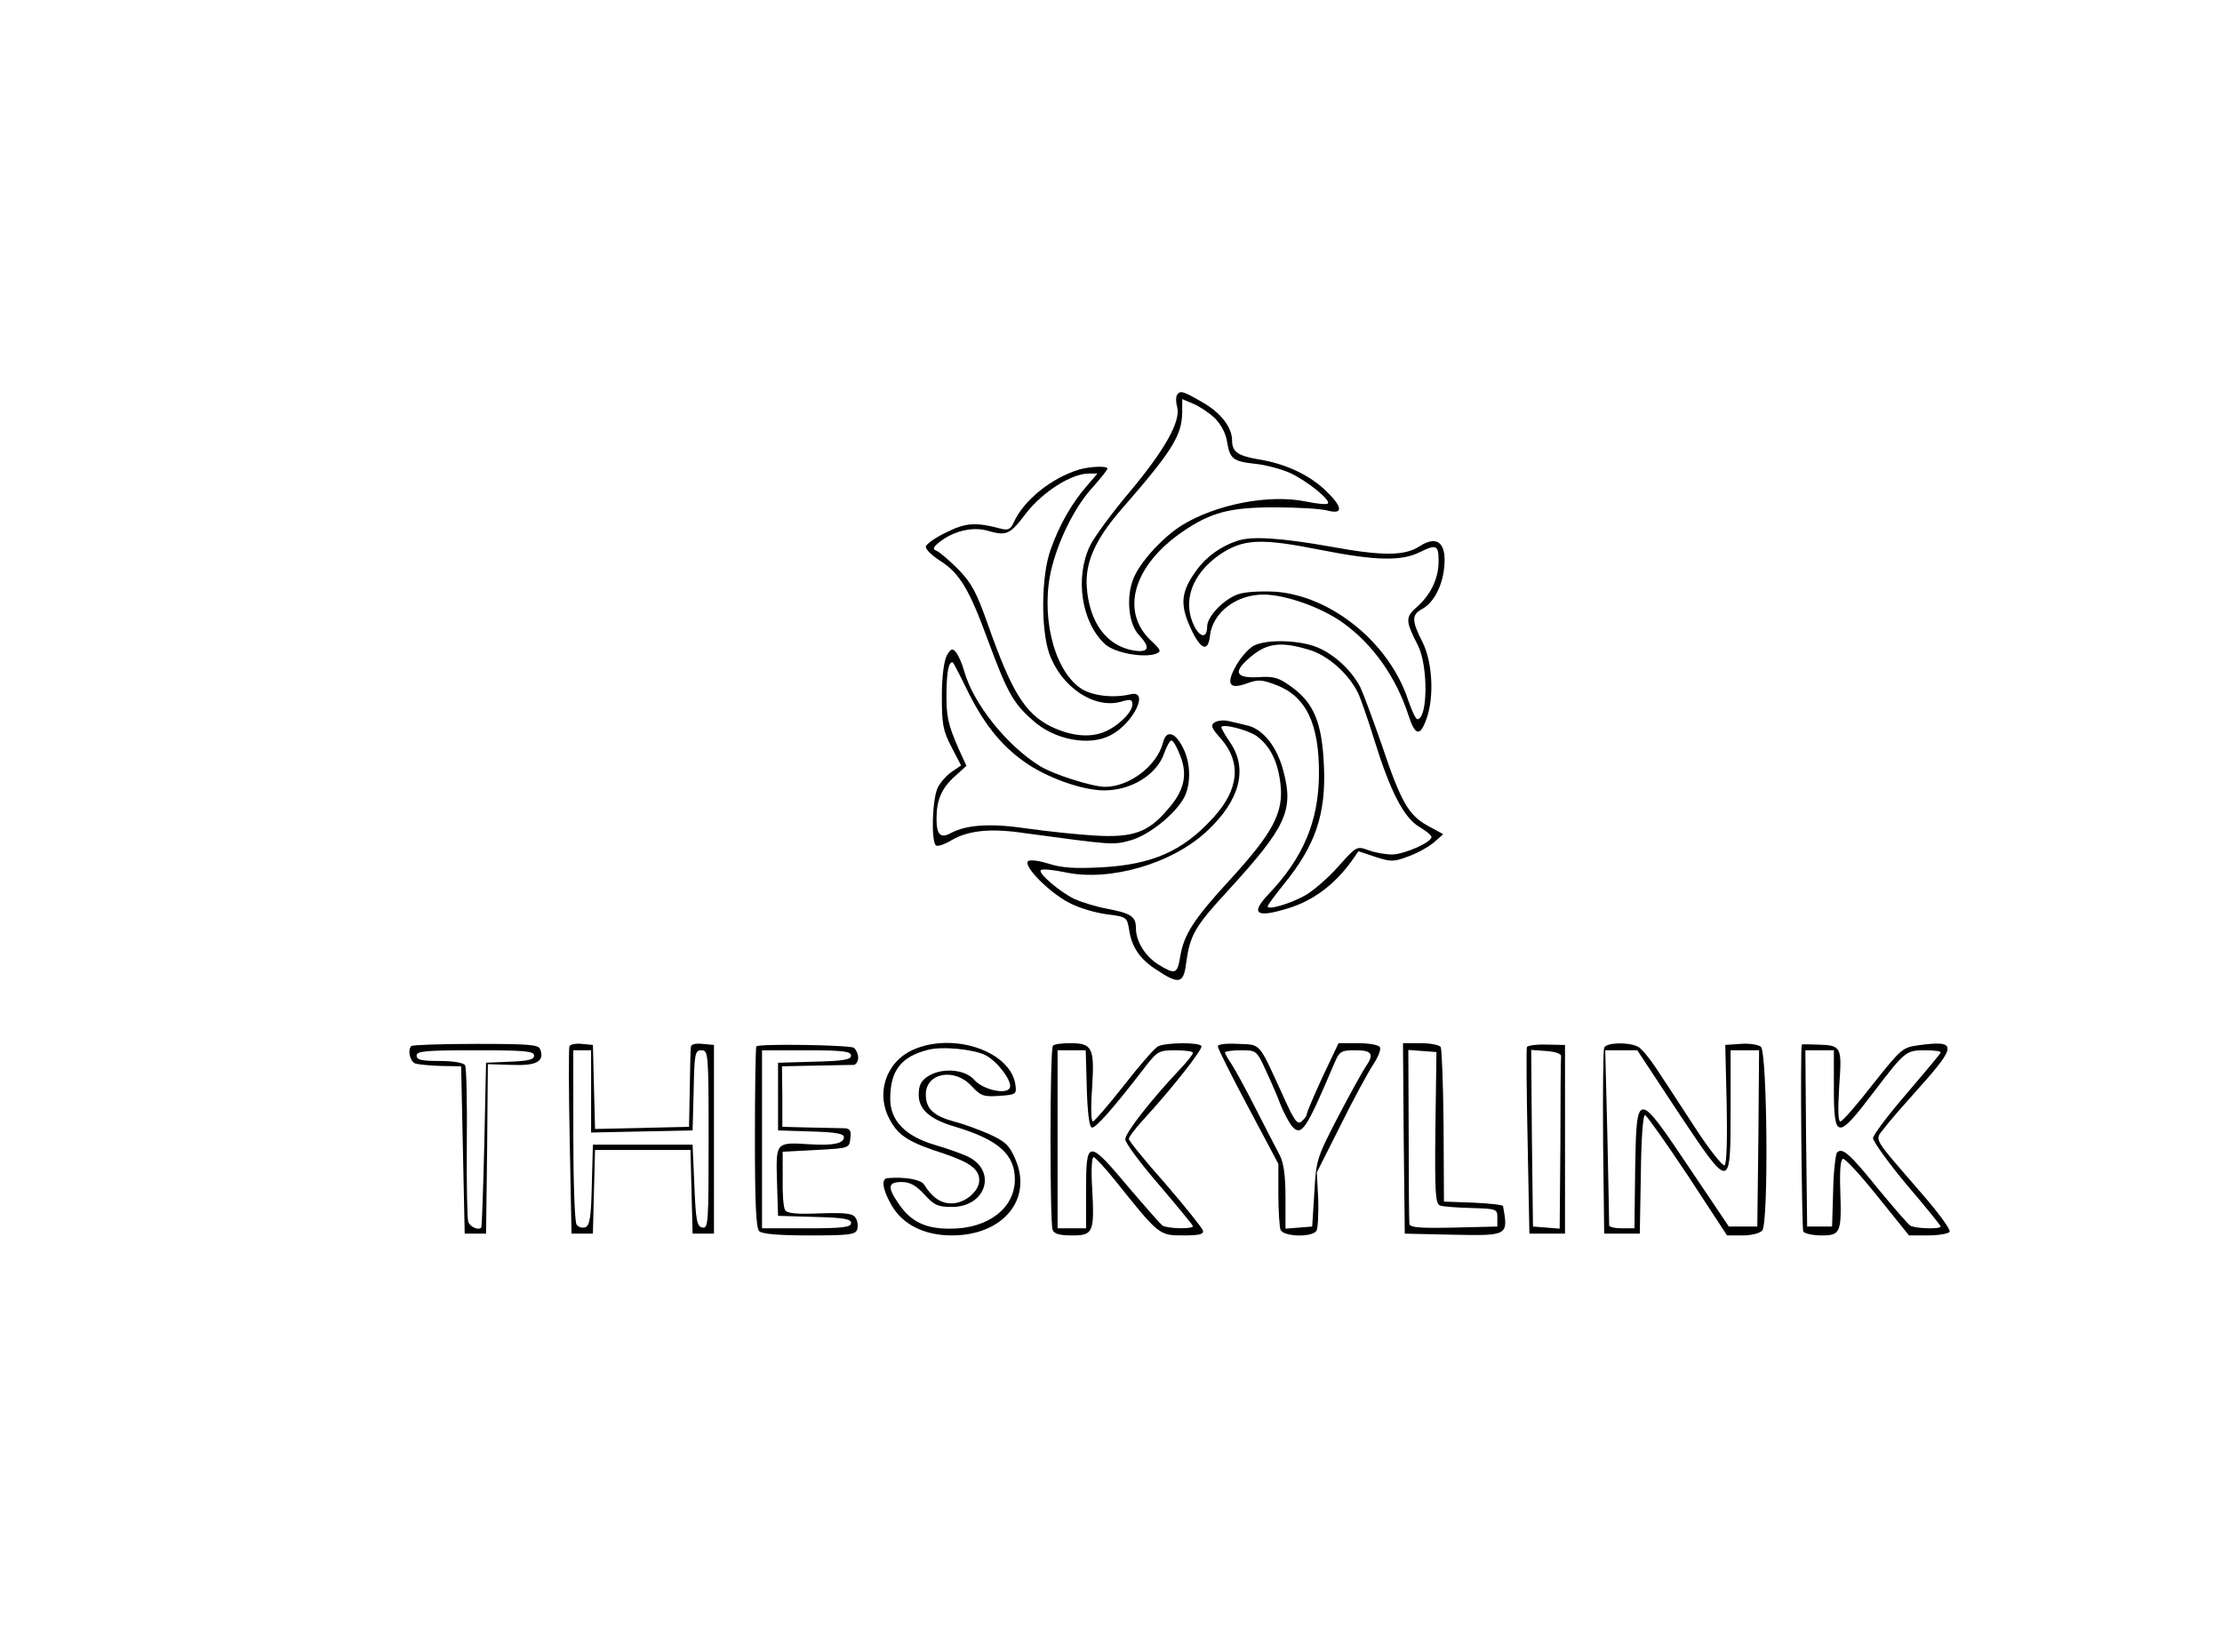 <?xml version="1.0" standalone="no"?>
<!DOCTYPE svg PUBLIC "-//W3C//DTD SVG 20010904//EN"
 "http://www.w3.org/TR/2001/REC-SVG-20010904/DTD/svg10.dtd">
<svg version="1.0" xmlns="http://www.w3.org/2000/svg"
 width="624pt" height="464pt" viewBox="0 0 624 464"
 preserveAspectRatio="xMidYMid meet">
<g transform="translate(0,464) scale(0.1,-0.1)"
fill="#000000" stroke="none">
<path d="M3305 3530 c-3 -5 -3 -20 1 -34 10 -40 -36 -121 -133 -237 -49 -58
-100 -127 -112 -152 -43 -90 -24 -215 42 -276 27 -25 109 -40 144 -27 15 6 13
11 -15 37 -87 82 -49 212 91 307 78 53 131 67 257 67 63 0 130 -4 148 -9 45
-12 43 10 -5 56 -46 44 -113 76 -190 88 -57 10 -73 21 -73 53 0 37 -32 78 -83
107 -57 33 -63 34 -72 20z m106 -64 c18 -18 31 -42 35 -67 8 -48 16 -55 81
-62 29 -3 72 -15 95 -25 48 -22 116 -77 107 -86 -3 -4 -30 -1 -60 5 -103 22
-254 -7 -351 -67 -50 -32 -106 -91 -130 -138 -27 -52 -21 -136 10 -169 34 -36
29 -51 -15 -44 -75 13 -124 78 -131 178 -5 69 24 134 96 217 143 164 171 208
172 274 l0 37 31 -13 c17 -7 44 -25 60 -40z"/>
<path d="M3030 3321 c-78 -24 -155 -86 -183 -148 -9 -20 -16 -23 -36 -18 -72
19 -99 17 -155 -11 -31 -15 -56 -33 -56 -40 0 -8 18 -25 40 -39 55 -35 82 -80
135 -225 53 -143 70 -175 125 -223 60 -55 159 -74 219 -42 64 33 110 128 56
115 -50 -12 -111 -4 -142 18 -76 54 -112 210 -79 339 21 83 68 175 117 227 21
24 39 46 39 50 0 8 -49 6 -80 -3z m22 -46 c-42 -48 -78 -111 -102 -180 -26
-74 -27 -220 -4 -289 33 -95 126 -158 202 -137 27 8 32 7 32 -8 0 -24 -50 -70
-91 -81 -40 -12 -90 -4 -139 20 -72 37 -109 97 -175 284 -32 91 -46 118 -84
157 -25 25 -53 49 -61 52 -12 4 -10 10 9 25 38 30 91 43 132 32 56 -16 64 -13
111 49 47 60 127 111 176 111 l24 0 -30 -35z"/>
<path d="M3475 3121 c-46 -15 -87 -44 -115 -83 -44 -60 -47 -96 -16 -163 28
-61 49 -68 54 -20 8 65 74 115 150 115 62 0 163 -36 223 -79 84 -60 149 -152
184 -259 19 -59 33 -62 51 -11 22 61 17 159 -11 215 -31 61 -31 77 -2 93 30
16 53 56 61 104 12 78 -14 107 -67 73 -42 -28 -106 -28 -252 -1 -137 24 -220
30 -260 16z m236 -26 c152 -30 226 -32 278 -5 45 22 51 19 51 -27 0 -47 -22
-93 -59 -126 -35 -31 -35 -39 1 -110 29 -57 28 -207 -2 -207 -4 0 -15 23 -25
52 -52 161 -215 294 -373 306 -41 2 -84 0 -105 -7 -40 -14 -87 -62 -87 -91 0
-32 -18 -32 -35 -1 -36 70 -9 148 70 203 67 45 115 47 286 13z"/>
<path d="M3520 2826 c-14 -8 -36 -33 -49 -56 -29 -52 -19 -68 32 -49 30 11 42
10 81 -5 84 -32 121 -109 120 -251 -1 -132 -44 -234 -142 -337 -52 -55 -34
-67 56 -39 69 21 130 66 178 133 l19 27 48 -16 c44 -14 51 -14 93 2 25 9 57
27 71 39 l26 23 -44 24 c-54 30 -75 67 -129 228 -24 69 -51 142 -60 161 -26
50 -78 97 -129 115 -53 18 -137 19 -171 1z m156 -11 c52 -15 110 -66 137 -120
8 -16 29 -77 47 -135 44 -142 82 -216 125 -242 19 -11 35 -24 35 -29 0 -15
-77 -49 -111 -49 -18 0 -48 5 -66 12 -33 12 -34 11 -84 -45 -28 -32 -70 -68
-92 -81 -42 -24 -107 -43 -107 -32 0 4 20 31 45 62 89 109 119 197 113 332 -5
121 -28 177 -90 222 -37 27 -50 31 -96 28 -59 -3 -69 13 -29 49 51 47 90 53
173 28z"/>
<path d="M2659 2799 c-8 -15 -14 -59 -14 -114 0 -79 3 -97 27 -143 l27 -52
-25 -17 c-14 -9 -32 -29 -40 -44 -16 -31 -20 -154 -5 -164 5 -3 25 4 43 15 46
27 108 34 198 21 259 -35 255 -35 306 -21 52 15 125 74 150 121 19 38 18 97
-4 139 -22 44 -47 51 -56 14 -17 -65 -94 -124 -163 -124 -35 0 -145 35 -182
58 -94 58 -187 175 -213 266 -6 22 -17 47 -24 55 -10 11 -14 9 -25 -10z m54
-91 c47 -97 95 -159 164 -208 62 -44 162 -80 224 -80 77 0 149 45 169 106 7
19 15 34 20 34 5 0 16 -20 25 -44 21 -54 10 -99 -38 -152 -53 -62 -96 -77
-201 -71 -50 3 -136 12 -192 20 -101 15 -169 11 -214 -13 -29 -16 -40 -4 -40
40 0 53 14 86 52 120 l32 29 -22 48 c-30 69 -35 91 -34 161 1 57 6 82 17 82 2
0 19 -33 38 -72z"/>
<path d="M3411 2611 c-12 -8 -9 -16 17 -45 59 -67 52 -144 -22 -224 -85 -93
-170 -130 -311 -138 -75 -4 -112 -2 -150 10 -28 9 -53 12 -58 7 -14 -14 61
-89 116 -117 26 -14 74 -28 105 -32 56 -7 57 -8 63 -44 7 -48 31 -83 77 -112
63 -42 76 -39 83 19 11 79 24 102 118 204 162 177 184 224 156 332 -18 72 -59
123 -105 132 -15 4 -38 9 -51 12 -13 3 -30 1 -38 -4z m119 -39 c37 -28 59 -71
66 -135 9 -79 -21 -136 -141 -267 -104 -113 -131 -156 -141 -219 -8 -47 -14
-49 -61 -20 -37 23 -63 65 -63 102 0 33 -14 42 -83 55 -32 6 -72 19 -90 27
-42 21 -103 73 -94 81 4 4 34 1 68 -6 126 -27 301 24 399 116 92 86 115 174
65 248 -14 20 -25 40 -25 43 0 12 75 -7 100 -25z"/>
<path d="M1155 1702 c-11 -11 -4 -43 11 -49 9 -3 41 -6 72 -7 l57 -1 5 -235 5
-235 30 0 30 0 3 238 2 238 67 -2 c70 -3 93 10 80 44 -5 13 -32 15 -181 15
-96 0 -178 -3 -181 -6z m345 -27 c0 -11 -16 -15 -67 -17 l-68 -3 -5 -230 c-3
-126 -7 -231 -8 -232 -7 -10 -31 0 -37 15 -3 9 -5 110 -4 223 1 113 -1 211 -5
217 -4 7 -34 12 -72 12 -50 0 -64 3 -64 15 0 13 25 15 165 15 138 0 165 -2
165 -15z"/>
<path d="M1599 1701 c-2 -6 -2 -127 1 -268 l5 -258 30 0 30 0 3 118 3 117 134
0 134 0 3 -117 3 -118 30 0 30 0 0 265 0 265 -32 3 c-22 2 -33 -1 -33 -10 -1
-7 -2 -60 -3 -118 l-2 -105 -132 -3 -132 -3 -3 118 -3 118 -31 3 c-18 2 -34
-2 -35 -7z m61 -126 l0 -116 143 3 142 3 3 113 c2 104 4 112 22 112 19 0 20
-8 20 -251 0 -233 -1 -250 -17 -247 -16 3 -19 19 -23 118 l-5 115 -140 0 -140
0 -3 -113 c-2 -92 -6 -114 -18 -119 -9 -3 -20 0 -25 8 -5 8 -9 121 -9 252 l0
237 25 0 25 0 0 -115z"/>
<path d="M2124 1701 c-2 -2 -4 -117 -4 -256 0 -182 3 -254 12 -263 8 -8 54
-12 140 -12 110 0 130 2 135 16 3 9 2 24 -4 33 -8 13 -26 15 -100 13 -66 -3
-93 0 -98 9 -5 7 -8 47 -7 88 l0 76 94 5 c93 5 93 5 96 33 3 20 -1 27 -15 28
-10 0 -53 1 -97 2 l-79 2 0 85 -1 85 94 2 c52 1 101 2 108 2 6 1 12 10 12 20
0 11 -6 23 -12 28 -13 8 -266 12 -274 4z m266 -26 c0 -11 -20 -15 -102 -17
l-103 -3 0 -95 0 -95 93 -3 c69 -2 92 -6 92 -16 0 -18 -32 -24 -95 -20 -97 6
-96 7 -93 -104 l3 -97 103 -3 c82 -2 102 -6 102 -17 0 -12 -22 -15 -125 -15
l-125 0 0 250 0 250 125 0 c103 0 125 -3 125 -15z"/>
<path d="M2563 1691 c-76 -35 -105 -124 -63 -198 24 -44 54 -62 150 -93 74
-25 100 -44 100 -75 0 -31 -40 -65 -78 -65 -30 0 -54 16 -77 53 -9 14 -53 22
-102 18 -19 -1 -15 -31 10 -75 31 -55 92 -86 170 -86 144 0 228 102 178 215
-17 39 -28 49 -74 70 -30 13 -74 29 -98 35 -58 16 -79 36 -79 76 0 61 81 76
129 23 25 -27 33 -30 77 -27 46 3 49 5 46 28 -10 96 -174 153 -289 101z m205
-15 c34 -18 75 -73 68 -91 -8 -21 -76 -6 -100 22 -26 30 -91 35 -130 10 -20
-13 -26 -26 -26 -52 0 -41 31 -69 103 -90 120 -36 167 -77 167 -148 0 -80 -75
-138 -180 -138 -71 -1 -113 20 -147 71 -32 46 -29 60 9 60 23 0 40 -9 64 -35
27 -30 38 -35 77 -35 97 0 128 102 44 142 -18 8 -59 23 -91 32 -84 25 -126 68
-126 130 0 78 30 118 105 137 40 11 130 2 163 -15z"/>
<path d="M2957 1703 c-9 -8 -9 -496 -1 -517 4 -12 20 -16 55 -16 59 0 63 8 56
134 -3 47 -1 86 4 86 4 0 32 -30 61 -66 122 -153 123 -154 190 -154 46 0 59 3
56 14 -2 7 -49 66 -105 131 -57 64 -103 121 -103 126 0 5 17 28 39 52 81 88
170 201 165 209 -7 11 -101 10 -122 -1 -10 -5 -53 -55 -96 -110 -44 -56 -83
-101 -87 -101 -5 0 -6 43 -2 95 7 112 1 125 -62 125 -23 0 -45 -3 -48 -7z m95
-120 c2 -68 7 -108 14 -110 10 -3 59 52 152 173 32 41 37 44 83 44 27 0 49 -3
49 -7 0 -5 -17 -26 -38 -48 -81 -86 -152 -177 -152 -195 0 -10 43 -68 95 -128
52 -61 95 -113 95 -116 0 -9 -73 -7 -86 2 -5 4 -44 48 -86 97 -124 148 -128
148 -128 -1 l0 -104 -40 0 -40 0 0 250 0 250 40 0 39 0 3 -107z"/>
<path d="M3420 1701 c0 -6 38 -82 85 -170 l85 -160 0 -85 c0 -46 3 -91 6 -100
8 -20 89 -22 101 -3 4 6 6 46 5 88 l-4 76 67 133 c36 73 78 150 92 171 14 21
22 43 18 48 -3 6 -31 11 -61 11 l-55 0 -45 -95 c-24 -52 -44 -99 -44 -104 0
-5 -7 -14 -15 -21 -12 -10 -21 3 -54 77 -68 148 -59 138 -124 141 -34 2 -57
-1 -57 -7z m135 -68 c15 -32 34 -76 42 -98 9 -22 23 -48 31 -58 27 -31 40 -10
119 176 15 35 19 37 60 37 47 0 53 -11 27 -48 -8 -12 -43 -75 -77 -140 -59
-114 -61 -120 -66 -212 l-6 -95 -37 -3 -38 -3 0 88 c0 61 -5 97 -16 118 -9 17
-39 75 -67 130 -28 55 -59 112 -69 127 -10 14 -18 29 -18 32 0 3 20 6 44 6 44
0 45 0 71 -57z"/>
<path d="M3942 1443 l3 -268 136 -3 c154 -3 155 -3 140 80 0 4 -38 8 -83 10
l-83 3 -1 211 c-1 117 -5 217 -8 223 -4 6 -29 11 -57 11 l-49 0 2 -267z m89
29 c-2 -182 0 -213 13 -218 8 -3 48 -6 88 -7 71 -2 73 -3 73 -27 l0 -25 -122
-3 c-94 -2 -123 0 -125 10 -1 7 -2 120 -2 251 l-1 238 39 -3 40 -3 -3 -213z"/>
<path d="M4288 1699 c-2 -5 -1 -125 2 -266 l5 -258 50 0 50 0 0 265 0 265 -52
1 c-29 1 -54 -3 -55 -7z m96 -26 c-1 -7 -2 -119 -2 -249 l-2 -235 -37 3 -38 3
-3 248 -2 248 42 -3 c27 -2 43 -8 42 -15z"/>
<path d="M4505 1697 c-3 -7 -4 -127 -3 -267 l3 -255 50 0 50 0 3 168 c1 100 6
167 12 165 5 -2 59 -78 120 -170 l110 -168 44 0 c25 0 48 6 55 14 18 21 14
501 -4 516 -8 6 -33 10 -57 8 l-43 -3 4 -166 c2 -99 0 -169 -6 -172 -5 -3 -43
44 -83 106 -40 62 -89 136 -108 165 -19 29 -42 57 -52 62 -27 14 -90 12 -95
-3z m209 -183 c146 -219 146 -219 146 12 l0 164 40 0 40 0 -2 -247 -3 -248
-40 0 -40 0 -111 165 c-147 219 -148 219 -152 -2 l-2 -168 -35 0 c-19 0 -35 3
-36 8 0 4 -2 116 -5 250 l-6 242 45 0 45 0 116 -176z"/>
<path d="M5060 1706 c-5 -14 0 -517 4 -525 4 -6 27 -11 51 -11 54 0 57 7 53
127 -2 60 1 88 8 88 7 0 51 -48 98 -107 l87 -108 54 0 c29 0 57 5 60 10 4 6
-33 56 -82 112 -139 161 -129 143 -100 181 13 18 59 70 101 117 102 114 101
129 -7 114 -45 -6 -49 -11 -128 -110 -44 -57 -85 -104 -91 -104 -6 0 -7 35 -3
99 8 112 7 115 -62 117 -24 1 -43 1 -43 0z m90 -120 c0 -148 9 -149 113 -12
86 113 90 116 142 116 25 0 45 -2 45 -6 0 -3 -43 -54 -95 -115 -52 -60 -95
-117 -95 -126 1 -10 43 -69 95 -131 52 -61 95 -114 95 -117 0 -8 -74 -6 -86 3
-6 4 -46 50 -89 102 -80 99 -101 118 -116 103 -4 -4 -10 -53 -11 -108 l-3
-100 -35 0 -35 0 -3 248 -2 247 40 0 40 0 0 -104z"/>
</g>
</svg>
